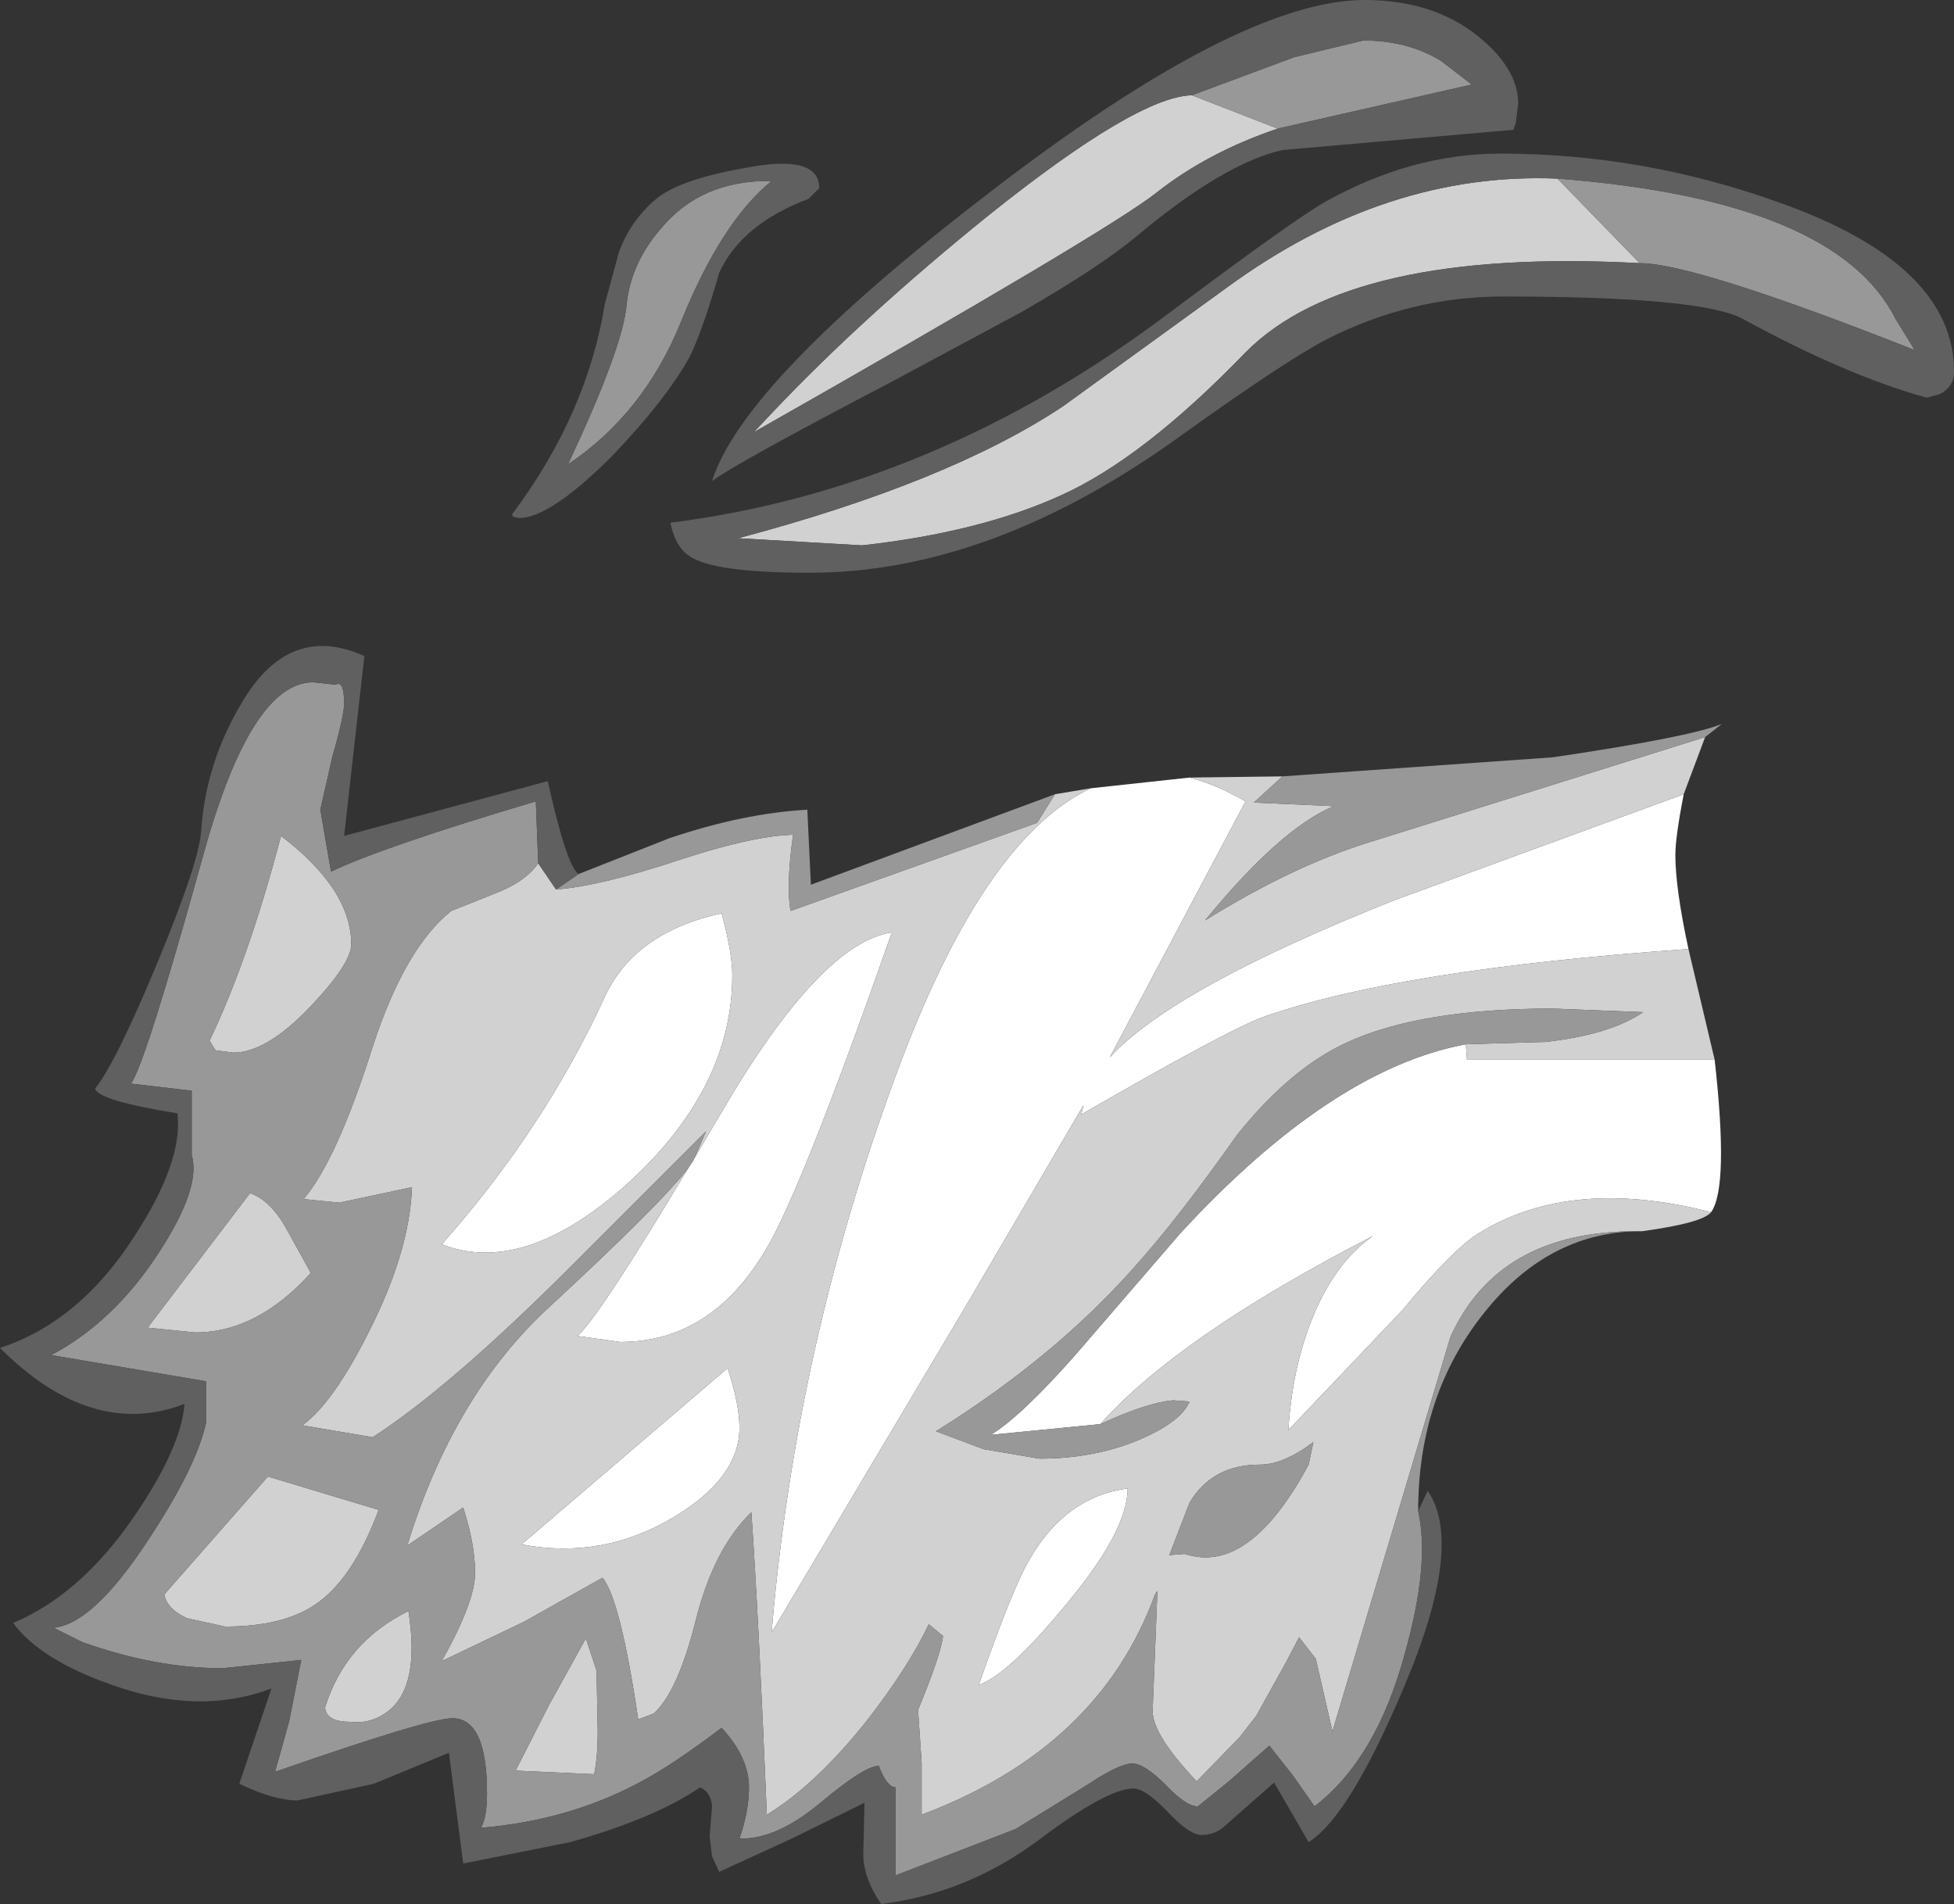 <?xml version="1.0" encoding="UTF-8" standalone="no"?>
<svg xmlns:ffdec="https://www.free-decompiler.com/flash" xmlns:xlink="http://www.w3.org/1999/xlink" ffdec:objectType="shape" height="79.95px" width="82.05px" xmlns="http://www.w3.org/2000/svg">
  <rect width="100%" height="100%" fill="#333333" stroke="none"/>
  <g transform="matrix(1.0, 0.0, 0.0, 1.0, 40.65, 46.6)">
    <path d="M9.3 -13.95 Q10.45 -13.65 11.65 -12.95 L5.95 -2.2 Q8.6 -5.1 17.9 -8.8 L30.05 -13.25 Q29.7 -11.45 29.7 -10.7 29.7 -9.3 30.25 -6.75 18.1 -5.9 12.4 -3.9 10.9 -3.35 4.75 0.2 L4.85 -0.2 -0.1 8.25 -8.25 21.95 Q-7.25 10.0 -3.05 -1.4 0.6 -11.35 5.15 -13.5 L9.3 -13.95 M-11.5 2.05 L-10.35 0.1 Q-6.2 -7.0 -3.2 -7.45 -6.95 3.25 -8.45 5.8 -10.75 9.75 -14.6 9.75 L-16.4 9.5 Q-15.5 8.7 -11.75 2.45 L-11.55 2.15 -11.5 2.05 M31.2 4.3 Q25.35 2.8 21.5 5.15 20.4 5.8 18.25 8.4 L13.45 13.45 Q13.6 10.95 14.4 8.9 15.35 6.45 17.0 5.3 8.85 9.5 5.55 13.2 L0.95 13.65 Q2.2 12.9 4.5 10.3 L8.9 5.2 Q15.25 -1.7 20.9 -2.75 L20.95 -2.1 31.35 -2.1 Q31.95 3.25 31.2 4.3 M4.05 20.85 Q1.7 23.7 0.45 24.15 1.9 20.0 2.6 18.85 4.1 16.25 6.7 15.9 6.7 17.7 4.05 20.85 M-15.25 -4.75 Q-14.0 -7.45 -10.35 -8.25 -9.9 -6.6 -9.9 -5.65 -9.9 -0.9 -14.3 3.1 -18.65 7.0 -22.1 5.65 -17.8 0.8 -15.25 -4.75 M-12.35 17.1 Q-15.35 18.9 -18.75 18.25 L-10.1 10.85 Q-9.6 12.35 -9.6 13.35 -9.6 15.45 -12.35 17.1" fill="#ffffff" fill-rule="evenodd" stroke="none"/>
    <path d="M28.2 -35.55 Q16.0 -36.2 11.65 -31.8 7.35 -27.35 3.9 -25.8 0.5 -24.25 -4.45 -23.7 L-9.65 -24.0 Q-0.8 -26.35 4.0 -29.55 L10.9 -34.55 Q17.55 -39.4 24.75 -39.1 L28.2 -35.55 M9.4 -42.6 L13.0 -41.2 Q10.05 -40.2 7.9 -38.5 5.8 -36.85 -9.0 -28.45 L-8.15 -29.35 Q-4.35 -33.35 0.85 -37.55 7.1 -42.55 9.4 -42.6 M13.2 -14.0 L12.0 -12.9 15.35 -12.75 Q13.1 -11.8 9.95 -7.95 13.65 -10.25 16.9 -11.25 L30.95 -15.65 30.05 -13.25 17.9 -8.8 Q8.6 -5.1 5.95 -2.2 L11.65 -12.95 Q10.45 -13.65 9.3 -13.95 L13.2 -14.0 M3.65 -13.25 L5.15 -13.5 Q0.6 -11.35 -3.05 -1.4 -7.25 10.0 -8.25 21.95 L-0.1 8.25 4.85 -0.2 4.75 0.2 Q10.9 -3.35 12.4 -3.9 18.1 -5.9 30.25 -6.75 L31.35 -2.1 20.95 -2.1 20.9 -2.75 24.25 -2.85 Q26.95 -3.15 28.35 -4.1 L24.55 -4.25 Q18.95 -4.25 15.85 -2.8 13.5 -1.7 11.3 1.05 8.8 4.6 6.9 6.7 3.55 10.45 -1.35 13.5 L0.65 14.25 3.0 14.65 Q5.3 14.65 7.2 13.85 8.95 13.1 9.3 12.25 L8.6 12.2 Q7.5 12.3 5.55 13.2 8.85 9.5 17.0 5.3 15.35 6.45 14.4 8.9 13.6 10.95 13.45 13.45 L18.25 8.4 Q20.4 5.8 21.5 5.15 25.35 2.8 31.2 4.3 30.85 4.75 28.3 5.1 L28.05 5.1 Q22.25 5.1 20.25 9.55 L15.3 26.1 14.6 23.05 13.9 22.15 13.35 23.2 12.1 25.45 11.4 26.35 9.6 28.2 Q7.75 26.25 7.75 25.25 L7.95 20.2 7.85 20.35 Q5.5 26.8 -1.95 29.6 L-1.95 27.4 -2.1 25.2 Q-1.15 22.9 -1.05 22.1 L-1.65 21.6 Q-2.5 23.4 -4.25 25.65 -6.4 28.35 -8.45 29.6 -8.8 21.2 -9.1 16.9 -10.7 18.45 -11.45 21.5 -12.2 24.45 -13.2 25.35 L-13.85 25.6 Q-14.6 20.55 -15.35 19.65 L-18.65 21.5 -22.1 23.15 Q-20.7 20.65 -20.7 19.45 -20.7 18.25 -21.2 16.7 L-23.55 18.3 Q-21.6 11.95 -17.55 8.25 -12.85 3.9 -11.75 2.45 -15.5 8.7 -16.4 9.5 L-14.6 9.75 Q-10.75 9.75 -8.45 5.8 -6.95 3.25 -3.2 -7.45 -6.2 -7.0 -10.35 0.1 L-11.5 2.05 -11.0 0.9 -16.65 6.55 Q-21.75 11.65 -25.0 13.75 L-27.95 13.25 Q-26.65 12.3 -25.15 9.3 -23.45 5.95 -23.35 3.25 L-26.4 3.9 -27.9 3.75 Q-26.5 2.1 -25.0 -2.65 -23.65 -6.8 -21.7 -8.35 L-19.95 -9.05 Q-18.6 -9.55 -18.05 -10.35 L-17.3 -9.25 Q-15.4 -9.4 -12.1 -10.5 -9.05 -11.5 -7.35 -11.55 -7.65 -9.35 -7.45 -8.35 L2.9 -12.05 3.65 -13.25 M4.05 20.85 Q6.7 17.7 6.7 15.9 4.1 16.25 2.6 18.85 1.9 20.0 0.45 24.15 1.7 23.7 4.05 20.85 M9.1 18.65 Q11.8 19.55 14.3 14.9 L14.5 13.95 Q13.25 14.9 12.25 14.9 10.25 14.9 9.3 16.5 L8.45 18.7 9.1 18.65 M-31.6 -2.5 L-31.85 -2.9 Q-30.2 -6.35 -28.85 -11.5 -25.9 -9.25 -25.9 -6.95 -25.9 -6.15 -27.6 -4.35 -29.45 -2.4 -30.85 -2.4 L-31.6 -2.5 M-15.25 -4.75 Q-17.8 0.8 -22.1 5.65 -18.65 7.0 -14.3 3.1 -9.9 -0.9 -9.9 -5.65 -9.9 -6.6 -10.35 -8.25 -14.0 -7.45 -15.25 -4.75 M-12.35 17.1 Q-9.6 15.45 -9.6 13.35 -9.6 12.35 -10.1 10.85 L-18.75 18.25 Q-15.35 18.9 -12.35 17.1 M-25.95 25.7 Q-26.95 25.7 -27.0 25.1 -26.15 22.35 -23.5 21.05 -23.0 24.2 -24.35 25.25 -25.05 25.8 -25.95 25.7 M-32.8 21.35 Q-33.65 20.95 -33.75 20.35 L-29.4 15.4 -24.75 16.8 Q-25.85 19.75 -27.45 20.8 -28.8 21.7 -31.2 21.7 L-32.8 21.35 M-30.15 3.5 Q-29.3 3.8 -28.65 4.95 L-27.6 6.85 Q-29.85 9.35 -32.45 9.35 L-34.45 9.15 -30.15 3.5 M-16.05 22.2 L-15.6 23.55 -15.55 26.15 Q-15.55 27.15 -15.7 27.9 L-19.0 27.75 -17.6 25.0 -16.05 22.2" fill="#d1d1d1" fill-rule="evenodd" stroke="none"/>
    <path d="M24.75 -39.1 Q36.45 -38.2 38.95 -33.2 L39.75 -31.9 Q30.5 -35.55 28.2 -35.55 L24.75 -39.1 M9.4 -42.6 L13.7 -44.2 16.6 -44.9 Q18.45 -44.9 19.85 -44.05 L21.15 -43.05 13.0 -41.2 9.4 -42.6 M30.95 -15.65 L16.9 -11.25 Q13.65 -10.25 9.95 -7.95 13.1 -11.8 15.35 -12.75 L12.0 -12.9 13.2 -14.0 24.55 -14.8 Q30.3 -15.65 31.65 -16.2 L30.95 -15.65 M3.65 -13.25 L2.9 -12.05 -7.45 -8.35 Q-7.65 -9.35 -7.35 -11.55 -9.05 -11.5 -12.1 -10.5 -15.4 -9.4 -17.3 -9.25 L-16.35 -9.9 -12.55 -11.4 Q-9.45 -12.45 -6.75 -12.6 L-6.6 -9.45 3.65 -13.25 M-18.05 -10.35 Q-18.6 -9.55 -19.95 -9.05 L-21.7 -8.35 Q-23.65 -6.8 -25.0 -2.65 -26.5 2.1 -27.9 3.75 L-26.4 3.9 -23.35 3.25 Q-23.45 5.95 -25.15 9.3 -26.65 12.3 -27.95 13.25 L-25.0 13.75 Q-21.75 11.65 -16.65 6.55 L-11.0 0.9 -11.5 2.05 -11.55 2.15 -11.75 2.45 Q-12.85 3.9 -17.55 8.25 -21.6 11.95 -23.55 18.3 L-21.2 16.7 Q-20.7 18.25 -20.7 19.45 -20.7 20.65 -22.1 23.15 L-18.65 21.5 -15.35 19.65 Q-14.6 20.55 -13.85 25.6 L-13.2 25.35 Q-12.2 24.45 -11.45 21.5 -10.7 18.45 -9.1 16.9 -8.8 21.2 -8.45 29.6 -6.4 28.35 -4.25 25.65 -2.5 23.4 -1.65 21.6 L-1.05 22.1 Q-1.15 22.9 -2.1 25.2 L-1.95 27.4 -1.95 29.6 Q5.5 26.8 7.85 20.35 L7.95 20.2 7.75 25.25 Q7.75 26.25 9.6 28.2 L11.4 26.35 12.1 25.45 13.35 23.2 13.9 22.15 14.6 23.05 15.3 26.1 20.25 9.55 Q22.25 5.1 28.05 5.1 24.3 5.2 21.65 8.55 18.9 12.0 18.9 16.85 19.4 19.05 18.35 22.8 17.15 27.25 14.55 29.25 L13.6 27.9 12.65 26.7 10.95 28.2 9.65 29.25 Q9.15 29.25 8.3 28.35 7.4 27.45 6.9 27.45 6.35 27.45 5.0 28.35 L2.0 30.2 -3.05 32.15 -3.05 28.45 Q-3.4 28.45 -3.75 27.55 -4.35 27.55 -6.2 29.1 -8.05 30.65 -9.6 30.6 -9.2 29.45 -9.2 28.45 -9.2 27.2 -10.35 25.95 -12.45 27.55 -13.9 28.3 -16.85 29.85 -20.45 30.15 -20.2 29.7 -20.2 28.7 -20.2 25.55 -21.65 25.55 -22.65 25.55 -29.1 27.8 L-28.5 25.65 -28.0 23.1 -29.4 23.25 -31.3 23.45 Q-34.1 23.45 -37.2 22.35 L-38.4 21.75 Q-36.75 21.6 -34.45 18.1 -32.4 15.0 -32.0 13.15 L-32.0 11.4 -38.5 10.3 Q-35.85 8.9 -33.95 5.95 -32.2 3.25 -32.6 1.9 L-32.6 -0.8 -35.15 -1.1 Q-34.55 -1.9 -32.1 -10.75 -30.1 -17.95 -27.5 -17.95 L-26.55 -17.85 Q-26.2 -18.05 -26.2 -17.05 -26.2 -16.55 -26.7 -14.8 L-27.2 -12.6 -26.75 -10.0 Q-24.55 -11.05 -18.15 -12.95 L-18.05 -10.35 M5.55 13.2 Q7.5 12.3 8.6 12.2 L9.3 12.25 Q8.95 13.1 7.2 13.85 5.3 14.65 3.0 14.65 L0.65 14.25 -1.35 13.5 Q3.55 10.45 6.9 6.7 8.8 4.6 11.3 1.05 13.5 -1.7 15.85 -2.8 18.95 -4.25 24.55 -4.25 L28.35 -4.1 Q26.95 -3.15 24.25 -2.85 L20.9 -2.75 Q15.25 -1.7 8.9 5.2 L4.5 10.3 Q2.2 12.9 0.95 13.65 L5.55 13.2 M9.1 18.65 L8.45 18.7 9.3 16.5 Q10.25 14.9 12.25 14.9 13.25 14.9 14.5 13.95 L14.3 14.9 Q11.8 19.55 9.1 18.65 M-12.9 -37.0 Q-11.2 -39.05 -8.25 -39.0 -10.35 -37.3 -12.05 -33.1 -13.6 -29.25 -16.8 -27.1 -14.55 -31.9 -14.35 -33.7 -14.2 -35.5 -12.9 -37.0 M-31.6 -2.5 L-30.85 -2.4 Q-29.45 -2.4 -27.6 -4.35 -25.9 -6.15 -25.9 -6.95 -25.9 -9.25 -28.85 -11.5 -30.2 -6.35 -31.85 -2.9 L-31.6 -2.5 M-16.05 22.2 L-17.6 25.0 -19.0 27.75 -15.7 27.9 Q-15.55 27.15 -15.55 26.15 L-15.6 23.55 -16.05 22.2 M-30.15 3.5 L-34.45 9.15 -32.45 9.35 Q-29.85 9.35 -27.6 6.85 L-28.65 4.95 Q-29.3 3.8 -30.15 3.5 M-32.8 21.35 L-31.2 21.7 Q-28.8 21.7 -27.45 20.8 -25.85 19.75 -24.75 16.8 L-29.4 15.4 -33.75 20.35 Q-33.65 20.95 -32.8 21.35 M-25.95 25.7 Q-25.05 25.8 -24.35 25.25 -23.0 24.2 -23.5 21.05 -26.15 22.35 -27.0 25.1 -26.95 25.7 -25.95 25.7" fill="#989898" fill-rule="evenodd" stroke="none"/>
    <path d="M40.25 -29.9 Q36.85 -30.85 32.55 -33.2 30.85 -34.15 22.45 -34.15 18.6 -34.15 15.05 -32.35 13.25 -31.4 9.0 -28.35 1.0 -22.55 -6.65 -22.55 -10.7 -22.55 -11.7 -23.25 -12.3 -23.65 -12.5 -24.65 -1.45 -26.05 8.3 -33.35 13.5 -37.25 14.95 -38.1 18.6 -40.15 22.35 -40.15 28.35 -40.15 34.05 -38.1 41.4 -35.5 41.4 -31.0 41.4 -30.35 40.8 -30.05 L40.25 -29.9 M23.0 -41.45 L22.9 -41.15 13.2 -40.3 Q10.75 -39.75 7.1 -36.7 5.55 -35.4 2.25 -33.5 L-2.5 -30.95 -3.15 -30.6 Q-9.75 -27.15 -10.75 -26.4 -9.45 -30.55 0.75 -38.4 11.35 -46.6 16.65 -46.6 19.55 -46.6 21.45 -45.05 23.1 -43.7 23.1 -42.25 L23.0 -41.45 M28.2 -35.55 Q30.5 -35.55 39.75 -31.9 L38.95 -33.2 Q36.45 -38.2 24.75 -39.1 17.55 -39.4 10.9 -34.55 L4.0 -29.55 Q-0.8 -26.35 -9.65 -24.0 L-4.45 -23.7 Q0.5 -24.25 3.9 -25.8 7.35 -27.35 11.65 -31.8 16.0 -36.2 28.2 -35.55 M13.0 -41.2 L21.15 -43.05 19.85 -44.05 Q18.45 -44.9 16.6 -44.9 L13.7 -44.2 9.4 -42.6 Q7.1 -42.55 0.85 -37.55 -4.35 -33.35 -8.15 -29.35 L-9.0 -28.45 Q5.8 -36.85 7.9 -38.5 10.05 -40.2 13.0 -41.2 M-16.35 -9.9 L-17.3 -9.25 -18.05 -10.35 -18.15 -12.95 Q-24.55 -11.05 -26.75 -10.0 L-27.2 -12.6 -26.7 -14.8 Q-26.2 -16.55 -26.2 -17.05 -26.2 -18.05 -26.55 -17.85 L-27.5 -17.95 Q-30.1 -17.95 -32.1 -10.75 -34.55 -1.9 -35.15 -1.1 L-32.6 -0.8 -32.6 1.9 Q-32.2 3.25 -33.95 5.95 -35.85 8.9 -38.5 10.3 L-32.0 11.4 -32.0 13.15 Q-32.4 15.0 -34.45 18.1 -36.75 21.6 -38.4 21.75 L-37.2 22.35 Q-34.1 23.45 -31.3 23.45 L-29.4 23.25 -28.0 23.1 -28.5 25.65 -29.1 27.8 Q-22.65 25.55 -21.65 25.55 -20.2 25.55 -20.2 28.7 -20.2 29.7 -20.45 30.15 -16.85 29.85 -13.9 28.3 -12.45 27.55 -10.35 25.95 -9.2 27.2 -9.2 28.45 -9.2 29.45 -9.6 30.6 -8.05 30.65 -6.2 29.1 -4.35 27.55 -3.75 27.55 -3.4 28.45 -3.05 28.45 L-3.05 32.15 2.0 30.2 5.0 28.35 Q6.35 27.45 6.9 27.45 7.4 27.45 8.3 28.35 9.15 29.25 9.65 29.25 L10.95 28.2 12.65 26.7 13.6 27.9 14.55 29.25 Q17.15 27.25 18.35 22.8 19.4 19.05 18.9 16.85 L19.3 16.0 Q20.85 18.25 18.3 24.25 16.0 29.7 14.3 30.75 L12.85 28.25 10.75 30.1 Q10.35 30.45 9.8 30.45 9.3 30.45 8.4 29.5 7.45 28.5 6.95 28.5 5.85 28.5 3.05 30.6 0.0 32.9 -3.65 33.35 -4.4 32.25 -4.4 31.25 L-4.35 29.1 -7.4 30.6 -10.45 32.0 -10.75 31.35 -10.85 30.5 -10.75 29.25 Q-10.8 28.65 -11.25 28.45 -13.15 29.75 -16.7 30.75 L-21.2 31.65 -21.8 27.0 -24.95 28.3 -28.15 29.0 Q-29.15 29.0 -30.6 28.3 L-29.25 24.3 Q-32.3 25.45 -35.95 24.15 -38.95 23.1 -40.1 21.55 -37.25 20.35 -35.0 17.05 -33.05 14.2 -32.9 12.35 -36.8 13.85 -40.65 10.0 -37.3 8.9 -35.0 5.3 -32.95 2.15 -33.2 0.15 -36.6 -0.4 -36.65 -0.9 -35.8 -1.95 -34.05 -6.15 -32.25 -10.5 -32.2 -11.75 -32.0 -14.55 -30.55 -17.0 -28.55 -20.5 -25.35 -19.05 L-26.2 -11.5 -17.65 -13.8 Q-16.85 -10.2 -16.35 -9.9 M-9.35 -39.55 Q-6.25 -40.15 -6.25 -38.7 L-6.7 -38.25 Q-9.5 -37.2 -10.45 -35.15 -11.15 -32.7 -11.7 -31.6 -12.7 -29.8 -14.95 -27.45 -17.55 -24.85 -18.85 -24.85 L-19.1 -24.9 -19.15 -25.0 Q-16.0 -29.2 -15.25 -33.85 L-14.65 -36.05 Q-14.15 -37.35 -13.15 -38.2 -12.2 -39.05 -9.35 -39.55 M-12.9 -37.0 Q-14.2 -35.5 -14.35 -33.7 -14.55 -31.9 -16.8 -27.1 -13.6 -29.25 -12.05 -33.1 -10.35 -37.3 -8.25 -39.0 -11.2 -39.05 -12.9 -37.0" fill="#606060" fill-rule="evenodd" stroke="none"/>
  </g>
</svg>
